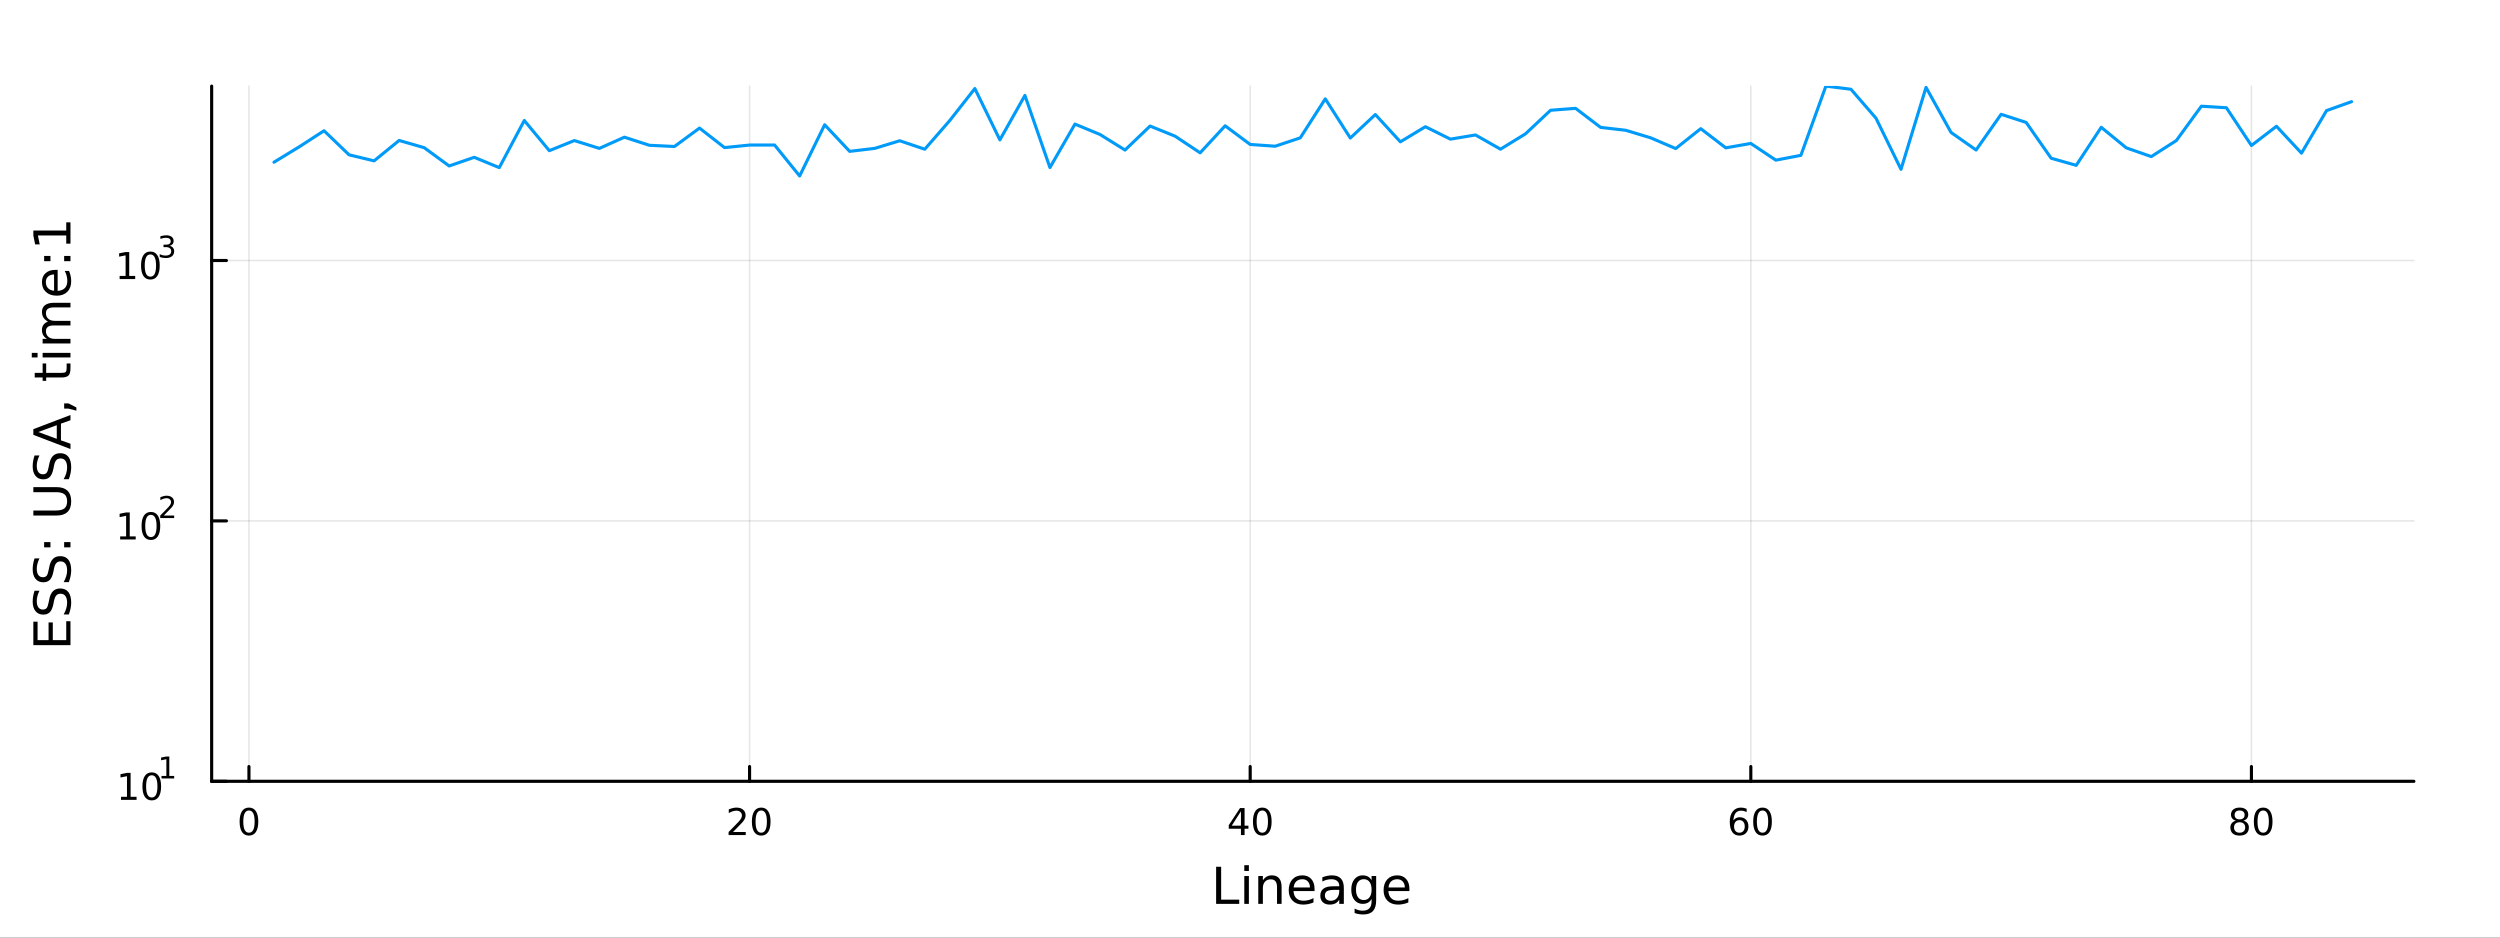 <?xml version="1.0" encoding="utf-8"?>
<svg xmlns="http://www.w3.org/2000/svg" xmlns:xlink="http://www.w3.org/1999/xlink" width="800" height="300" viewBox="0 0 3200 1200">
<rect x="0" y="0" width="3200" height="1200" fill="#333333" stroke="none"/>
<defs>
  <clipPath id="clip200">
    <rect x="0" y="0" width="3200" height="1200"/>
  </clipPath>
</defs>
<path clip-path="url(#clip200)" d="M0 1200 L3200 1200 L3200 0 L0 0  Z" fill="#ffffff" fill-rule="evenodd" fill-opacity="1"/>
<defs>
  <clipPath id="clip201">
    <rect x="640" y="0" width="2241" height="1200"/>
  </clipPath>
</defs>
<path clip-path="url(#clip200)" d="M270.918 1000.1 L3089.76 1000.1 L3089.76 110.236 L270.918 110.236  Z" fill="#ffffff" fill-rule="evenodd" fill-opacity="1"/>
<defs>
  <clipPath id="clip202">
    <rect x="270" y="110" width="2820" height="891"/>
  </clipPath>
</defs>
<polyline clip-path="url(#clip202)" style="stroke:#000000; stroke-linecap:round; stroke-linejoin:round; stroke-width:2; stroke-opacity:0.1; fill:none" points="318.657,1000.1 318.657,110.236 "/>
<polyline clip-path="url(#clip202)" style="stroke:#000000; stroke-linecap:round; stroke-linejoin:round; stroke-width:2; stroke-opacity:0.1; fill:none" points="959.449,1000.1 959.449,110.236 "/>
<polyline clip-path="url(#clip202)" style="stroke:#000000; stroke-linecap:round; stroke-linejoin:round; stroke-width:2; stroke-opacity:0.1; fill:none" points="1600.24,1000.1 1600.24,110.236 "/>
<polyline clip-path="url(#clip202)" style="stroke:#000000; stroke-linecap:round; stroke-linejoin:round; stroke-width:2; stroke-opacity:0.1; fill:none" points="2241.03,1000.1 2241.03,110.236 "/>
<polyline clip-path="url(#clip202)" style="stroke:#000000; stroke-linecap:round; stroke-linejoin:round; stroke-width:2; stroke-opacity:0.1; fill:none" points="2881.83,1000.1 2881.83,110.236 "/>
<polyline clip-path="url(#clip200)" style="stroke:#000000; stroke-linecap:round; stroke-linejoin:round; stroke-width:4; stroke-opacity:1; fill:none" points="270.918,1000.1 3089.76,1000.1 "/>
<polyline clip-path="url(#clip200)" style="stroke:#000000; stroke-linecap:round; stroke-linejoin:round; stroke-width:4; stroke-opacity:1; fill:none" points="318.657,1000.1 318.657,981.2 "/>
<polyline clip-path="url(#clip200)" style="stroke:#000000; stroke-linecap:round; stroke-linejoin:round; stroke-width:4; stroke-opacity:1; fill:none" points="959.449,1000.1 959.449,981.2 "/>
<polyline clip-path="url(#clip200)" style="stroke:#000000; stroke-linecap:round; stroke-linejoin:round; stroke-width:4; stroke-opacity:1; fill:none" points="1600.24,1000.1 1600.24,981.2 "/>
<polyline clip-path="url(#clip200)" style="stroke:#000000; stroke-linecap:round; stroke-linejoin:round; stroke-width:4; stroke-opacity:1; fill:none" points="2241.03,1000.1 2241.03,981.2 "/>
<polyline clip-path="url(#clip200)" style="stroke:#000000; stroke-linecap:round; stroke-linejoin:round; stroke-width:4; stroke-opacity:1; fill:none" points="2881.83,1000.1 2881.83,981.2 "/>
<path clip-path="url(#clip200)" d="M318.657 1037.42 Q315.046 1037.42 313.217 1040.98 Q311.411 1044.52 311.411 1051.65 Q311.411 1058.76 313.217 1062.32 Q315.046 1065.87 318.657 1065.87 Q322.291 1065.87 324.096 1062.32 Q325.925 1058.76 325.925 1051.65 Q325.925 1044.52 324.096 1040.98 Q322.291 1037.42 318.657 1037.42 M318.657 1033.71 Q324.467 1033.71 327.522 1038.32 Q330.601 1042.9 330.601 1051.65 Q330.601 1060.38 327.522 1064.99 Q324.467 1069.57 318.657 1069.57 Q312.847 1069.57 309.768 1064.99 Q306.712 1060.38 306.712 1051.65 Q306.712 1042.9 309.768 1038.32 Q312.847 1033.71 318.657 1033.71 Z" fill="#000000" fill-rule="nonzero" fill-opacity="1" /><path clip-path="url(#clip200)" d="M938.222 1064.96 L954.542 1064.96 L954.542 1068.9 L932.597 1068.9 L932.597 1064.96 Q935.259 1062.21 939.843 1057.58 Q944.449 1052.93 945.63 1051.58 Q947.875 1049.06 948.755 1047.32 Q949.658 1045.56 949.658 1043.87 Q949.658 1041.12 947.713 1039.38 Q945.792 1037.65 942.69 1037.65 Q940.491 1037.65 938.037 1038.41 Q935.607 1039.18 932.829 1040.73 L932.829 1036 Q935.653 1034.87 938.107 1034.29 Q940.56 1033.71 942.597 1033.71 Q947.968 1033.71 951.162 1036.4 Q954.357 1039.08 954.357 1043.57 Q954.357 1045.7 953.546 1047.62 Q952.759 1049.52 950.653 1052.12 Q950.074 1052.79 946.972 1056 Q943.871 1059.2 938.222 1064.96 Z" fill="#000000" fill-rule="nonzero" fill-opacity="1" /><path clip-path="url(#clip200)" d="M974.356 1037.42 Q970.745 1037.42 968.917 1040.98 Q967.111 1044.52 967.111 1051.65 Q967.111 1058.76 968.917 1062.32 Q970.745 1065.87 974.356 1065.87 Q977.991 1065.87 979.796 1062.32 Q981.625 1058.76 981.625 1051.65 Q981.625 1044.52 979.796 1040.98 Q977.991 1037.42 974.356 1037.42 M974.356 1033.71 Q980.167 1033.71 983.222 1038.32 Q986.301 1042.9 986.301 1051.65 Q986.301 1060.38 983.222 1064.99 Q980.167 1069.57 974.356 1069.57 Q968.546 1069.57 965.468 1064.99 Q962.412 1060.38 962.412 1051.65 Q962.412 1042.9 965.468 1038.32 Q968.546 1033.71 974.356 1033.71 Z" fill="#000000" fill-rule="nonzero" fill-opacity="1" /><path clip-path="url(#clip200)" d="M1588.41 1038.41 L1576.61 1056.86 L1588.41 1056.86 L1588.41 1038.41 M1587.19 1034.34 L1593.07 1034.34 L1593.07 1056.86 L1598 1056.86 L1598 1060.75 L1593.07 1060.75 L1593.07 1068.9 L1588.41 1068.9 L1588.41 1060.75 L1572.81 1060.75 L1572.81 1056.24 L1587.19 1034.34 Z" fill="#000000" fill-rule="nonzero" fill-opacity="1" /><path clip-path="url(#clip200)" d="M1615.73 1037.42 Q1612.12 1037.42 1610.29 1040.98 Q1608.48 1044.52 1608.48 1051.65 Q1608.48 1058.76 1610.29 1062.32 Q1612.12 1065.87 1615.73 1065.87 Q1619.36 1065.87 1621.17 1062.32 Q1623 1058.76 1623 1051.65 Q1623 1044.52 1621.17 1040.98 Q1619.36 1037.42 1615.73 1037.42 M1615.73 1033.71 Q1621.54 1033.71 1624.59 1038.32 Q1627.67 1042.9 1627.67 1051.65 Q1627.67 1060.38 1624.59 1064.99 Q1621.54 1069.57 1615.73 1069.57 Q1609.92 1069.57 1606.84 1064.99 Q1603.78 1060.38 1603.78 1051.65 Q1603.78 1042.9 1606.84 1038.32 Q1609.92 1033.71 1615.73 1033.71 Z" fill="#000000" fill-rule="nonzero" fill-opacity="1" /><path clip-path="url(#clip200)" d="M2226.44 1049.75 Q2223.29 1049.75 2221.44 1051.91 Q2219.61 1054.06 2219.61 1057.81 Q2219.61 1061.54 2221.44 1063.71 Q2223.29 1065.87 2226.44 1065.87 Q2229.59 1065.87 2231.42 1063.71 Q2233.27 1061.54 2233.27 1057.81 Q2233.27 1054.06 2231.42 1051.91 Q2229.59 1049.75 2226.44 1049.75 M2235.72 1035.1 L2235.72 1039.36 Q2233.96 1038.53 2232.16 1038.09 Q2230.37 1037.65 2228.62 1037.65 Q2223.99 1037.65 2221.53 1040.77 Q2219.1 1043.9 2218.75 1050.22 Q2220.12 1048.2 2222.18 1047.14 Q2224.24 1046.05 2226.72 1046.05 Q2231.93 1046.05 2234.93 1049.22 Q2237.97 1052.37 2237.97 1057.81 Q2237.97 1063.13 2234.82 1066.35 Q2231.67 1069.57 2226.44 1069.57 Q2220.44 1069.57 2217.27 1064.99 Q2214.1 1060.38 2214.1 1051.65 Q2214.1 1043.46 2217.99 1038.6 Q2221.88 1033.71 2228.43 1033.71 Q2230.19 1033.71 2231.97 1034.06 Q2233.78 1034.41 2235.72 1035.1 Z" fill="#000000" fill-rule="nonzero" fill-opacity="1" /><path clip-path="url(#clip200)" d="M2256.02 1037.42 Q2252.41 1037.42 2250.58 1040.98 Q2248.78 1044.52 2248.78 1051.65 Q2248.78 1058.76 2250.58 1062.32 Q2252.41 1065.87 2256.02 1065.87 Q2259.66 1065.87 2261.46 1062.32 Q2263.29 1058.76 2263.29 1051.65 Q2263.29 1044.52 2261.46 1040.98 Q2259.66 1037.42 2256.02 1037.42 M2256.02 1033.71 Q2261.83 1033.71 2264.89 1038.32 Q2267.97 1042.9 2267.97 1051.65 Q2267.97 1060.38 2264.89 1064.99 Q2261.83 1069.57 2256.02 1069.57 Q2250.21 1069.57 2247.13 1064.99 Q2244.08 1060.38 2244.08 1051.65 Q2244.08 1042.9 2247.13 1038.32 Q2250.21 1033.71 2256.02 1033.71 Z" fill="#000000" fill-rule="nonzero" fill-opacity="1" /><path clip-path="url(#clip200)" d="M2866.7 1052.49 Q2863.37 1052.49 2861.44 1054.27 Q2859.55 1056.05 2859.55 1059.18 Q2859.55 1062.3 2861.44 1064.08 Q2863.37 1065.87 2866.7 1065.87 Q2870.03 1065.87 2871.95 1064.08 Q2873.88 1062.28 2873.88 1059.18 Q2873.88 1056.05 2871.95 1054.27 Q2870.06 1052.49 2866.7 1052.49 M2862.02 1050.5 Q2859.01 1049.75 2857.32 1047.69 Q2855.66 1045.63 2855.66 1042.67 Q2855.66 1038.53 2858.6 1036.12 Q2861.56 1033.71 2866.7 1033.71 Q2871.86 1033.71 2874.8 1036.12 Q2877.74 1038.53 2877.74 1042.67 Q2877.74 1045.63 2876.05 1047.69 Q2874.38 1049.75 2871.4 1050.5 Q2874.78 1051.28 2876.65 1053.57 Q2878.55 1055.87 2878.55 1059.18 Q2878.55 1064.2 2875.47 1066.88 Q2872.42 1069.57 2866.7 1069.57 Q2860.98 1069.57 2857.9 1066.88 Q2854.85 1064.2 2854.85 1059.18 Q2854.85 1055.87 2856.75 1053.57 Q2858.64 1051.28 2862.02 1050.5 M2860.31 1043.11 Q2860.31 1045.8 2861.98 1047.3 Q2863.67 1048.81 2866.7 1048.81 Q2869.71 1048.81 2871.4 1047.3 Q2873.11 1045.8 2873.11 1043.11 Q2873.11 1040.43 2871.4 1038.92 Q2869.71 1037.42 2866.7 1037.42 Q2863.67 1037.42 2861.98 1038.92 Q2860.31 1040.43 2860.31 1043.11 Z" fill="#000000" fill-rule="nonzero" fill-opacity="1" /><path clip-path="url(#clip200)" d="M2896.86 1037.42 Q2893.25 1037.42 2891.42 1040.98 Q2889.62 1044.52 2889.62 1051.65 Q2889.62 1058.76 2891.42 1062.32 Q2893.25 1065.87 2896.86 1065.87 Q2900.5 1065.87 2902.3 1062.32 Q2904.13 1058.76 2904.13 1051.65 Q2904.13 1044.52 2902.3 1040.98 Q2900.5 1037.42 2896.86 1037.42 M2896.86 1033.71 Q2902.67 1033.71 2905.73 1038.32 Q2908.81 1042.9 2908.81 1051.65 Q2908.81 1060.38 2905.73 1064.99 Q2902.67 1069.57 2896.86 1069.57 Q2891.05 1069.57 2887.97 1064.99 Q2884.92 1060.38 2884.92 1051.65 Q2884.92 1042.9 2887.97 1038.32 Q2891.05 1033.71 2896.86 1033.71 Z" fill="#000000" fill-rule="nonzero" fill-opacity="1" /><path clip-path="url(#clip200)" d="M1556.64 1109.44 L1563.07 1109.44 L1563.07 1151.55 L1586.21 1151.55 L1586.21 1156.96 L1556.64 1156.96 L1556.64 1109.44 Z" fill="#000000" fill-rule="nonzero" fill-opacity="1" /><path clip-path="url(#clip200)" d="M1592.7 1121.31 L1598.56 1121.31 L1598.56 1156.96 L1592.7 1156.96 L1592.7 1121.31 M1592.7 1107.44 L1598.56 1107.44 L1598.56 1114.85 L1592.7 1114.85 L1592.7 1107.44 Z" fill="#000000" fill-rule="nonzero" fill-opacity="1" /><path clip-path="url(#clip200)" d="M1640.44 1135.45 L1640.44 1156.96 L1634.59 1156.96 L1634.59 1135.64 Q1634.59 1130.58 1632.61 1128.06 Q1630.64 1125.55 1626.69 1125.55 Q1621.95 1125.55 1619.21 1128.57 Q1616.48 1131.59 1616.48 1136.81 L1616.48 1156.96 L1610.59 1156.96 L1610.59 1121.31 L1616.48 1121.31 L1616.48 1126.85 Q1618.58 1123.64 1621.41 1122.05 Q1624.27 1120.45 1628 1120.45 Q1634.14 1120.45 1637.29 1124.27 Q1640.44 1128.06 1640.44 1135.45 Z" fill="#000000" fill-rule="nonzero" fill-opacity="1" /><path clip-path="url(#clip200)" d="M1682.62 1137.67 L1682.62 1140.54 L1655.69 1140.54 Q1656.07 1146.59 1659.32 1149.77 Q1662.6 1152.92 1668.42 1152.92 Q1671.79 1152.92 1674.95 1152.09 Q1678.13 1151.26 1681.25 1149.61 L1681.25 1155.15 Q1678.1 1156.48 1674.79 1157.18 Q1671.48 1157.88 1668.07 1157.88 Q1659.54 1157.88 1654.54 1152.92 Q1649.58 1147.95 1649.58 1139.49 Q1649.58 1130.74 1654.29 1125.61 Q1659.03 1120.45 1667.05 1120.45 Q1674.25 1120.45 1678.42 1125.1 Q1682.62 1129.72 1682.62 1137.67 M1676.76 1135.95 Q1676.7 1131.15 1674.05 1128.28 Q1671.44 1125.42 1667.12 1125.42 Q1662.21 1125.42 1659.25 1128.19 Q1656.33 1130.96 1655.88 1135.99 L1676.76 1135.95 Z" fill="#000000" fill-rule="nonzero" fill-opacity="1" /><path clip-path="url(#clip200)" d="M1708.43 1139.04 Q1701.33 1139.04 1698.59 1140.67 Q1695.86 1142.29 1695.86 1146.2 Q1695.86 1149.32 1697.89 1151.17 Q1699.96 1152.98 1703.5 1152.98 Q1708.37 1152.98 1711.29 1149.55 Q1714.25 1146.08 1714.25 1140.35 L1714.25 1139.04 L1708.43 1139.04 M1720.11 1136.62 L1720.11 1156.96 L1714.25 1156.96 L1714.25 1151.55 Q1712.25 1154.8 1709.26 1156.36 Q1706.27 1157.88 1701.94 1157.88 Q1696.46 1157.88 1693.22 1154.83 Q1690 1151.74 1690 1146.59 Q1690 1140.57 1694.01 1137.51 Q1698.05 1134.46 1706.04 1134.46 L1714.25 1134.46 L1714.25 1133.89 Q1714.25 1129.84 1711.58 1127.65 Q1708.94 1125.42 1704.13 1125.42 Q1701.08 1125.42 1698.18 1126.15 Q1695.28 1126.88 1692.61 1128.35 L1692.61 1122.94 Q1695.83 1121.7 1698.85 1121.09 Q1701.87 1120.45 1704.74 1120.45 Q1712.47 1120.45 1716.29 1124.46 Q1720.11 1128.48 1720.11 1136.62 Z" fill="#000000" fill-rule="nonzero" fill-opacity="1" /><path clip-path="url(#clip200)" d="M1755.63 1138.72 Q1755.63 1132.36 1752.99 1128.86 Q1750.38 1125.36 1745.64 1125.36 Q1740.93 1125.36 1738.28 1128.86 Q1735.67 1132.36 1735.67 1138.72 Q1735.67 1145.06 1738.28 1148.56 Q1740.93 1152.06 1745.64 1152.06 Q1750.38 1152.06 1752.99 1148.56 Q1755.63 1145.06 1755.63 1138.72 M1761.49 1152.54 Q1761.49 1161.64 1757.45 1166.06 Q1753.4 1170.52 1745.06 1170.52 Q1741.98 1170.52 1739.24 1170.04 Q1736.5 1169.6 1733.92 1168.64 L1733.92 1162.95 Q1736.5 1164.35 1739.02 1165.01 Q1741.53 1165.68 1744.14 1165.68 Q1749.9 1165.68 1752.77 1162.66 Q1755.63 1159.67 1755.63 1153.59 L1755.63 1150.69 Q1753.82 1153.84 1750.98 1155.4 Q1748.15 1156.96 1744.2 1156.96 Q1737.65 1156.96 1733.64 1151.96 Q1729.63 1146.97 1729.63 1138.72 Q1729.63 1130.45 1733.64 1125.45 Q1737.65 1120.45 1744.2 1120.45 Q1748.15 1120.45 1750.98 1122.01 Q1753.82 1123.57 1755.63 1126.72 L1755.63 1121.31 L1761.49 1121.31 L1761.49 1152.54 Z" fill="#000000" fill-rule="nonzero" fill-opacity="1" /><path clip-path="url(#clip200)" d="M1804.04 1137.67 L1804.04 1140.54 L1777.12 1140.54 Q1777.5 1146.59 1780.74 1149.77 Q1784.02 1152.92 1789.85 1152.92 Q1793.22 1152.92 1796.37 1152.09 Q1799.55 1151.26 1802.67 1149.61 L1802.67 1155.15 Q1799.52 1156.48 1796.21 1157.18 Q1792.9 1157.88 1789.5 1157.88 Q1780.97 1157.88 1775.97 1152.92 Q1771 1147.95 1771 1139.49 Q1771 1130.74 1775.71 1125.61 Q1780.46 1120.45 1788.48 1120.45 Q1795.67 1120.45 1799.84 1125.1 Q1804.04 1129.72 1804.04 1137.67 M1798.19 1135.95 Q1798.12 1131.15 1795.48 1128.28 Q1792.87 1125.42 1788.54 1125.42 Q1783.64 1125.42 1780.68 1128.19 Q1777.75 1130.96 1777.31 1135.99 L1798.19 1135.95 Z" fill="#000000" fill-rule="nonzero" fill-opacity="1" /><polyline clip-path="url(#clip202)" style="stroke:#000000; stroke-linecap:round; stroke-linejoin:round; stroke-width:2; stroke-opacity:0.1; fill:none" points="270.918,1000.1 3089.76,1000.1 "/>
<polyline clip-path="url(#clip202)" style="stroke:#000000; stroke-linecap:round; stroke-linejoin:round; stroke-width:2; stroke-opacity:0.1; fill:none" points="270.918,666.768 3089.76,666.768 "/>
<polyline clip-path="url(#clip202)" style="stroke:#000000; stroke-linecap:round; stroke-linejoin:round; stroke-width:2; stroke-opacity:0.1; fill:none" points="270.918,333.438 3089.76,333.438 "/>
<polyline clip-path="url(#clip200)" style="stroke:#000000; stroke-linecap:round; stroke-linejoin:round; stroke-width:4; stroke-opacity:1; fill:none" points="270.918,1000.1 270.918,110.236 "/>
<polyline clip-path="url(#clip200)" style="stroke:#000000; stroke-linecap:round; stroke-linejoin:round; stroke-width:4; stroke-opacity:1; fill:none" points="270.918,1000.1 289.815,1000.1 "/>
<polyline clip-path="url(#clip200)" style="stroke:#000000; stroke-linecap:round; stroke-linejoin:round; stroke-width:4; stroke-opacity:1; fill:none" points="270.918,666.768 289.815,666.768 "/>
<polyline clip-path="url(#clip200)" style="stroke:#000000; stroke-linecap:round; stroke-linejoin:round; stroke-width:4; stroke-opacity:1; fill:none" points="270.918,333.438 289.815,333.438 "/>
<path clip-path="url(#clip200)" d="M154.902 1019.89 L162.54 1019.89 L162.54 993.525 L154.23 995.191 L154.23 990.932 L162.494 989.265 L167.17 989.265 L167.17 1019.89 L174.809 1019.89 L174.809 1023.83 L154.902 1023.83 L154.902 1019.89 Z" fill="#000000" fill-rule="nonzero" fill-opacity="1" /><path clip-path="url(#clip200)" d="M194.253 992.344 Q190.642 992.344 188.813 995.909 Q187.008 999.45 187.008 1006.58 Q187.008 1013.69 188.813 1017.25 Q190.642 1020.79 194.253 1020.79 Q197.887 1020.79 199.693 1017.25 Q201.522 1013.69 201.522 1006.58 Q201.522 999.45 199.693 995.909 Q197.887 992.344 194.253 992.344 M194.253 988.64 Q200.063 988.64 203.119 993.247 Q206.198 997.83 206.198 1006.58 Q206.198 1015.31 203.119 1019.91 Q200.063 1024.5 194.253 1024.5 Q188.443 1024.5 185.364 1019.91 Q182.309 1015.31 182.309 1006.58 Q182.309 997.83 185.364 993.247 Q188.443 988.64 194.253 988.64 Z" fill="#000000" fill-rule="nonzero" fill-opacity="1" /><path clip-path="url(#clip200)" d="M206.743 993.218 L212.95 993.218 L212.95 971.796 L206.198 973.15 L206.198 969.689 L212.912 968.335 L216.711 968.335 L216.711 993.218 L222.918 993.218 L222.918 996.415 L206.743 996.415 L206.743 993.218 Z" fill="#000000" fill-rule="nonzero" fill-opacity="1" /><path clip-path="url(#clip200)" d="M153.792 686.56 L161.431 686.56 L161.431 660.195 L153.121 661.861 L153.121 657.602 L161.384 655.935 L166.06 655.935 L166.06 686.56 L173.699 686.56 L173.699 690.495 L153.792 690.495 L153.792 686.56 Z" fill="#000000" fill-rule="nonzero" fill-opacity="1" /><path clip-path="url(#clip200)" d="M193.143 659.014 Q189.532 659.014 187.704 662.579 Q185.898 666.121 185.898 673.25 Q185.898 680.357 187.704 683.921 Q189.532 687.463 193.143 687.463 Q196.778 687.463 198.583 683.921 Q200.412 680.357 200.412 673.25 Q200.412 666.121 198.583 662.579 Q196.778 659.014 193.143 659.014 M193.143 655.31 Q198.954 655.31 202.009 659.917 Q205.088 664.5 205.088 673.25 Q205.088 681.977 202.009 686.583 Q198.954 691.167 193.143 691.167 Q187.333 691.167 184.255 686.583 Q181.199 681.977 181.199 673.25 Q181.199 664.5 184.255 659.917 Q187.333 655.31 193.143 655.31 Z" fill="#000000" fill-rule="nonzero" fill-opacity="1" /><path clip-path="url(#clip200)" d="M209.658 659.888 L222.918 659.888 L222.918 663.085 L205.088 663.085 L205.088 659.888 Q207.251 657.65 210.975 653.888 Q214.717 650.108 215.677 649.017 Q217.501 646.967 218.216 645.556 Q218.949 644.127 218.949 642.754 Q218.949 640.516 217.369 639.105 Q215.808 637.695 213.288 637.695 Q211.501 637.695 209.508 638.315 Q207.533 638.936 205.276 640.196 L205.276 636.359 Q207.57 635.438 209.564 634.967 Q211.558 634.497 213.213 634.497 Q217.576 634.497 220.172 636.679 Q222.767 638.861 222.767 642.509 Q222.767 644.24 222.109 645.801 Q221.469 647.343 219.758 649.449 Q219.288 649.995 216.767 652.609 Q214.247 655.205 209.658 659.888 Z" fill="#000000" fill-rule="nonzero" fill-opacity="1" /><path clip-path="url(#clip200)" d="M153.134 353.23 L160.772 353.23 L160.772 326.865 L152.462 328.531 L152.462 324.272 L160.726 322.606 L165.402 322.606 L165.402 353.23 L173.041 353.23 L173.041 357.166 L153.134 357.166 L153.134 353.23 Z" fill="#000000" fill-rule="nonzero" fill-opacity="1" /><path clip-path="url(#clip200)" d="M192.485 325.684 Q188.874 325.684 187.045 329.249 Q185.24 332.791 185.24 339.92 Q185.24 347.027 187.045 350.592 Q188.874 354.133 192.485 354.133 Q196.119 354.133 197.925 350.592 Q199.754 347.027 199.754 339.92 Q199.754 332.791 197.925 329.249 Q196.119 325.684 192.485 325.684 M192.485 321.981 Q198.295 321.981 201.351 326.587 Q204.43 331.17 204.43 339.92 Q204.43 348.647 201.351 353.254 Q198.295 357.837 192.485 357.837 Q186.675 357.837 183.596 353.254 Q180.541 348.647 180.541 339.92 Q180.541 331.17 183.596 326.587 Q186.675 321.981 192.485 321.981 Z" fill="#000000" fill-rule="nonzero" fill-opacity="1" /><path clip-path="url(#clip200)" d="M217.125 314.615 Q219.852 315.198 221.375 317.041 Q222.918 318.884 222.918 321.593 Q222.918 325.749 220.059 328.025 Q217.2 330.301 211.934 330.301 Q210.166 330.301 208.285 329.943 Q206.423 329.605 204.43 328.909 L204.43 325.241 Q206.009 326.163 207.89 326.633 Q209.771 327.103 211.821 327.103 Q215.395 327.103 217.256 325.693 Q219.137 324.282 219.137 321.593 Q219.137 319.11 217.388 317.718 Q215.658 316.308 212.555 316.308 L209.282 316.308 L209.282 313.186 L212.705 313.186 Q215.507 313.186 216.993 312.076 Q218.479 310.947 218.479 308.841 Q218.479 306.678 216.937 305.531 Q215.413 304.365 212.555 304.365 Q210.994 304.365 209.207 304.703 Q207.42 305.042 205.276 305.756 L205.276 302.371 Q207.439 301.769 209.32 301.468 Q211.219 301.167 212.893 301.167 Q217.219 301.167 219.739 303.142 Q222.259 305.098 222.259 308.446 Q222.259 310.778 220.924 312.396 Q219.589 313.994 217.125 314.615 Z" fill="#000000" fill-rule="nonzero" fill-opacity="1" /><path clip-path="url(#clip200)" d="M42.686 825.789 L42.686 795.743 L48.097 795.743 L48.097 819.36 L62.165 819.36 L62.165 796.73 L67.576 796.73 L67.576 819.36 L84.795 819.36 L84.795 795.17 L90.206 795.17 L90.206 825.789 L42.686 825.789 Z" fill="#000000" fill-rule="nonzero" fill-opacity="1" /><path clip-path="url(#clip200)" d="M44.246 756.116 L50.516 756.116 Q48.766 759.777 47.906 763.023 Q47.047 766.27 47.047 769.293 Q47.047 774.545 49.084 777.41 Q51.121 780.242 54.877 780.242 Q58.028 780.242 59.651 778.365 Q61.242 776.455 62.229 771.171 L63.025 767.288 Q64.393 760.095 67.863 756.689 Q71.3 753.252 77.093 753.252 Q84 753.252 87.564 757.899 Q91.129 762.514 91.129 771.458 Q91.129 774.832 90.365 778.651 Q89.602 782.439 88.106 786.513 L81.485 786.513 Q83.681 782.598 84.795 778.842 Q85.909 775.086 85.909 771.458 Q85.909 765.951 83.745 762.96 Q81.581 759.968 77.57 759.968 Q74.069 759.968 72.096 762.132 Q70.123 764.265 69.136 769.166 L68.372 773.081 Q66.94 780.274 63.884 783.489 Q60.828 786.704 55.386 786.704 Q49.084 786.704 45.455 782.279 Q41.827 777.823 41.827 770.025 Q41.827 766.683 42.432 763.214 Q43.036 759.745 44.246 756.116 Z" fill="#000000" fill-rule="nonzero" fill-opacity="1" /><path clip-path="url(#clip200)" d="M44.246 714.739 L50.516 714.739 Q48.766 718.4 47.906 721.646 Q47.047 724.893 47.047 727.916 Q47.047 733.168 49.084 736.033 Q51.121 738.865 54.877 738.865 Q58.028 738.865 59.651 736.987 Q61.242 735.078 62.229 729.794 L63.025 725.911 Q64.393 718.718 67.863 715.312 Q71.3 711.875 77.093 711.875 Q84 711.875 87.564 716.522 Q91.129 721.137 91.129 730.081 Q91.129 733.454 90.365 737.274 Q89.602 741.062 88.106 745.136 L81.485 745.136 Q83.681 741.221 84.795 737.465 Q85.909 733.709 85.909 730.081 Q85.909 724.574 83.745 721.582 Q81.581 718.591 77.57 718.591 Q74.069 718.591 72.096 720.755 Q70.123 722.887 69.136 727.789 L68.372 731.704 Q66.94 738.897 63.884 742.112 Q60.828 745.327 55.386 745.327 Q49.084 745.327 45.455 740.902 Q41.827 736.446 41.827 728.648 Q41.827 725.306 42.432 721.837 Q43.036 718.368 44.246 714.739 Z" fill="#000000" fill-rule="nonzero" fill-opacity="1" /><path clip-path="url(#clip200)" d="M82.122 700.607 L82.122 693.892 L90.206 693.892 L90.206 700.607 L82.122 700.607 M56.5 700.607 L56.5 693.892 L64.584 693.892 L64.584 700.607 L56.5 700.607 Z" fill="#000000" fill-rule="nonzero" fill-opacity="1" /><path clip-path="url(#clip200)" d="M42.686 659.899 L42.686 653.438 L71.555 653.438 Q79.194 653.438 82.567 650.668 Q85.909 647.899 85.909 641.693 Q85.909 635.518 82.567 632.749 Q79.194 629.98 71.555 629.98 L42.686 629.98 L42.686 623.519 L72.35 623.519 Q81.644 623.519 86.387 628.134 Q91.129 632.717 91.129 641.693 Q91.129 650.7 86.387 655.315 Q81.644 659.899 72.35 659.899 L42.686 659.899 Z" fill="#000000" fill-rule="nonzero" fill-opacity="1" /><path clip-path="url(#clip200)" d="M44.246 582.969 L50.516 582.969 Q48.766 586.629 47.906 589.876 Q47.047 593.122 47.047 596.146 Q47.047 601.398 49.084 604.262 Q51.121 607.095 54.877 607.095 Q58.028 607.095 59.651 605.217 Q61.242 603.308 62.229 598.024 L63.025 594.141 Q64.393 586.948 67.863 583.542 Q71.3 580.105 77.093 580.105 Q84 580.105 87.564 584.752 Q91.129 589.367 91.129 598.311 Q91.129 601.684 90.365 605.504 Q89.602 609.291 88.106 613.365 L81.485 613.365 Q83.681 609.451 84.795 605.695 Q85.909 601.939 85.909 598.311 Q85.909 592.804 83.745 589.812 Q81.581 586.82 77.57 586.82 Q74.069 586.82 72.096 588.985 Q70.123 591.117 69.136 596.019 L68.372 599.934 Q66.94 607.127 63.884 610.342 Q60.828 613.556 55.386 613.556 Q49.084 613.556 45.455 609.132 Q41.827 604.676 41.827 596.878 Q41.827 593.536 42.432 590.067 Q43.036 586.598 44.246 582.969 Z" fill="#000000" fill-rule="nonzero" fill-opacity="1" /><path clip-path="url(#clip200)" d="M49.02 552.987 L72.669 561.708 L72.669 544.234 L49.02 552.987 M42.686 556.615 L42.686 549.326 L90.206 531.216 L90.206 537.9 L78.016 542.229 L78.016 563.649 L90.206 567.978 L90.206 574.757 L42.686 556.615 Z" fill="#000000" fill-rule="nonzero" fill-opacity="1" /><path clip-path="url(#clip200)" d="M82.122 523.036 L82.122 516.32 L87.596 516.32 L97.781 521.54 L97.781 525.646 L87.596 523.036 L82.122 523.036 Z" fill="#000000" fill-rule="nonzero" fill-opacity="1" /><path clip-path="url(#clip200)" d="M44.437 477.298 L54.558 477.298 L54.558 465.235 L59.11 465.235 L59.11 477.298 L78.462 477.298 Q82.822 477.298 84.063 476.121 Q85.305 474.911 85.305 471.251 L85.305 465.235 L90.206 465.235 L90.206 471.251 Q90.206 478.031 87.692 480.609 Q85.145 483.187 78.462 483.187 L59.11 483.187 L59.11 487.484 L54.558 487.484 L54.558 483.187 L44.437 483.187 L44.437 477.298 Z" fill="#000000" fill-rule="nonzero" fill-opacity="1" /><path clip-path="url(#clip200)" d="M54.558 457.533 L54.558 451.676 L90.206 451.676 L90.206 457.533 L54.558 457.533 M40.681 457.533 L40.681 451.676 L48.097 451.676 L48.097 457.533 L40.681 457.533 Z" fill="#000000" fill-rule="nonzero" fill-opacity="1" /><path clip-path="url(#clip200)" d="M61.401 411.668 Q57.455 409.472 55.577 406.416 Q53.699 403.361 53.699 399.223 Q53.699 393.653 57.614 390.629 Q61.497 387.606 68.69 387.606 L90.206 387.606 L90.206 393.494 L68.881 393.494 Q63.757 393.494 61.274 395.308 Q58.791 397.122 58.791 400.846 Q58.791 405.398 61.815 408.04 Q64.839 410.681 70.059 410.681 L90.206 410.681 L90.206 416.57 L68.881 416.57 Q63.725 416.57 61.274 418.384 Q58.791 420.198 58.791 423.986 Q58.791 428.473 61.847 431.115 Q64.871 433.757 70.059 433.757 L90.206 433.757 L90.206 439.645 L54.558 439.645 L54.558 433.757 L60.096 433.757 Q56.818 431.752 55.259 428.951 Q53.699 426.15 53.699 422.299 Q53.699 418.416 55.672 415.71 Q57.646 412.973 61.401 411.668 Z" fill="#000000" fill-rule="nonzero" fill-opacity="1" /><path clip-path="url(#clip200)" d="M70.918 345.433 L73.783 345.433 L73.783 372.36 Q79.83 371.978 83.013 368.731 Q86.164 365.453 86.164 359.628 Q86.164 356.255 85.337 353.104 Q84.509 349.921 82.854 346.801 L88.392 346.801 Q89.729 349.953 90.429 353.263 Q91.129 356.573 91.129 359.978 Q91.129 368.509 86.164 373.506 Q81.199 378.471 72.732 378.471 Q63.98 378.471 58.855 373.76 Q53.699 369.018 53.699 360.997 Q53.699 353.804 58.346 349.634 Q62.961 345.433 70.918 345.433 M69.2 351.289 Q64.393 351.353 61.529 353.995 Q58.664 356.605 58.664 360.933 Q58.664 365.835 61.433 368.795 Q64.202 371.723 69.231 372.169 L69.2 351.289 Z" fill="#000000" fill-rule="nonzero" fill-opacity="1" /><path clip-path="url(#clip200)" d="M82.122 334.325 L82.122 327.609 L90.206 327.609 L90.206 334.325 L82.122 334.325 M56.5 334.325 L56.5 327.609 L64.584 327.609 L64.584 334.325 L56.5 334.325 Z" fill="#000000" fill-rule="nonzero" fill-opacity="1" /><path clip-path="url(#clip200)" d="M84.795 311.917 L84.795 301.414 L48.543 301.414 L50.834 312.84 L44.978 312.84 L42.686 301.478 L42.686 295.048 L84.795 295.048 L84.795 284.545 L90.206 284.545 L90.206 311.917 L84.795 311.917 Z" fill="#000000" fill-rule="nonzero" fill-opacity="1" /><polyline clip-path="url(#clip202)" style="stroke:#009af9; stroke-linecap:round; stroke-linejoin:round; stroke-width:4; stroke-opacity:1; fill:none" points="350.696,207.626 382.736,188.115 414.776,167.353 446.815,198.17 478.855,205.889 510.894,179.787 542.934,189.013 574.974,212.433 607.013,201.348 639.053,214.552 671.093,154.238 703.132,192.865 735.172,179.918 767.211,189.941 799.251,175.605 831.291,185.973 863.33,187.5 895.37,163.956 927.41,188.929 959.449,185.675 991.489,185.645 1023.53,225.232 1055.57,159.72 1087.61,193.743 1119.65,189.913 1151.69,180.171 1183.73,190.993 1215.77,154.189 1247.81,113.335 1279.85,179.044 1311.89,122.156 1343.92,214.459 1375.96,158.835 1408,172.115 1440.04,192.056 1472.08,161.342 1504.12,174.296 1536.16,195.607 1568.2,161.026 1600.24,184.906 1632.28,187.149 1664.32,176.468 1696.36,126.56 1728.4,176.673 1760.44,146.626 1792.48,181.529 1824.52,162.205 1856.56,178.117 1888.6,172.743 1920.64,190.946 1952.68,171.276 1984.72,141.141 2016.76,138.678 2048.8,163.06 2080.84,166.728 2112.88,176.403 2144.92,190.148 2176.95,164.694 2208.99,189.247 2241.03,183.612 2273.07,204.982 2305.11,198.855 2337.15,110.236 2369.19,114.232 2401.23,151.259 2433.27,216.726 2465.31,111.852 2497.35,169.546 2529.39,191.993 2561.43,146.297 2593.47,156.715 2625.51,202.542 2657.55,211.623 2689.59,162.95 2721.63,189.238 2753.67,200.422 2785.71,179.903 2817.75,135.947 2849.79,137.907 2881.83,186.234 2913.87,161.659 2945.91,196.016 2977.95,141.603 3009.99,130.136 "/>
</svg>
